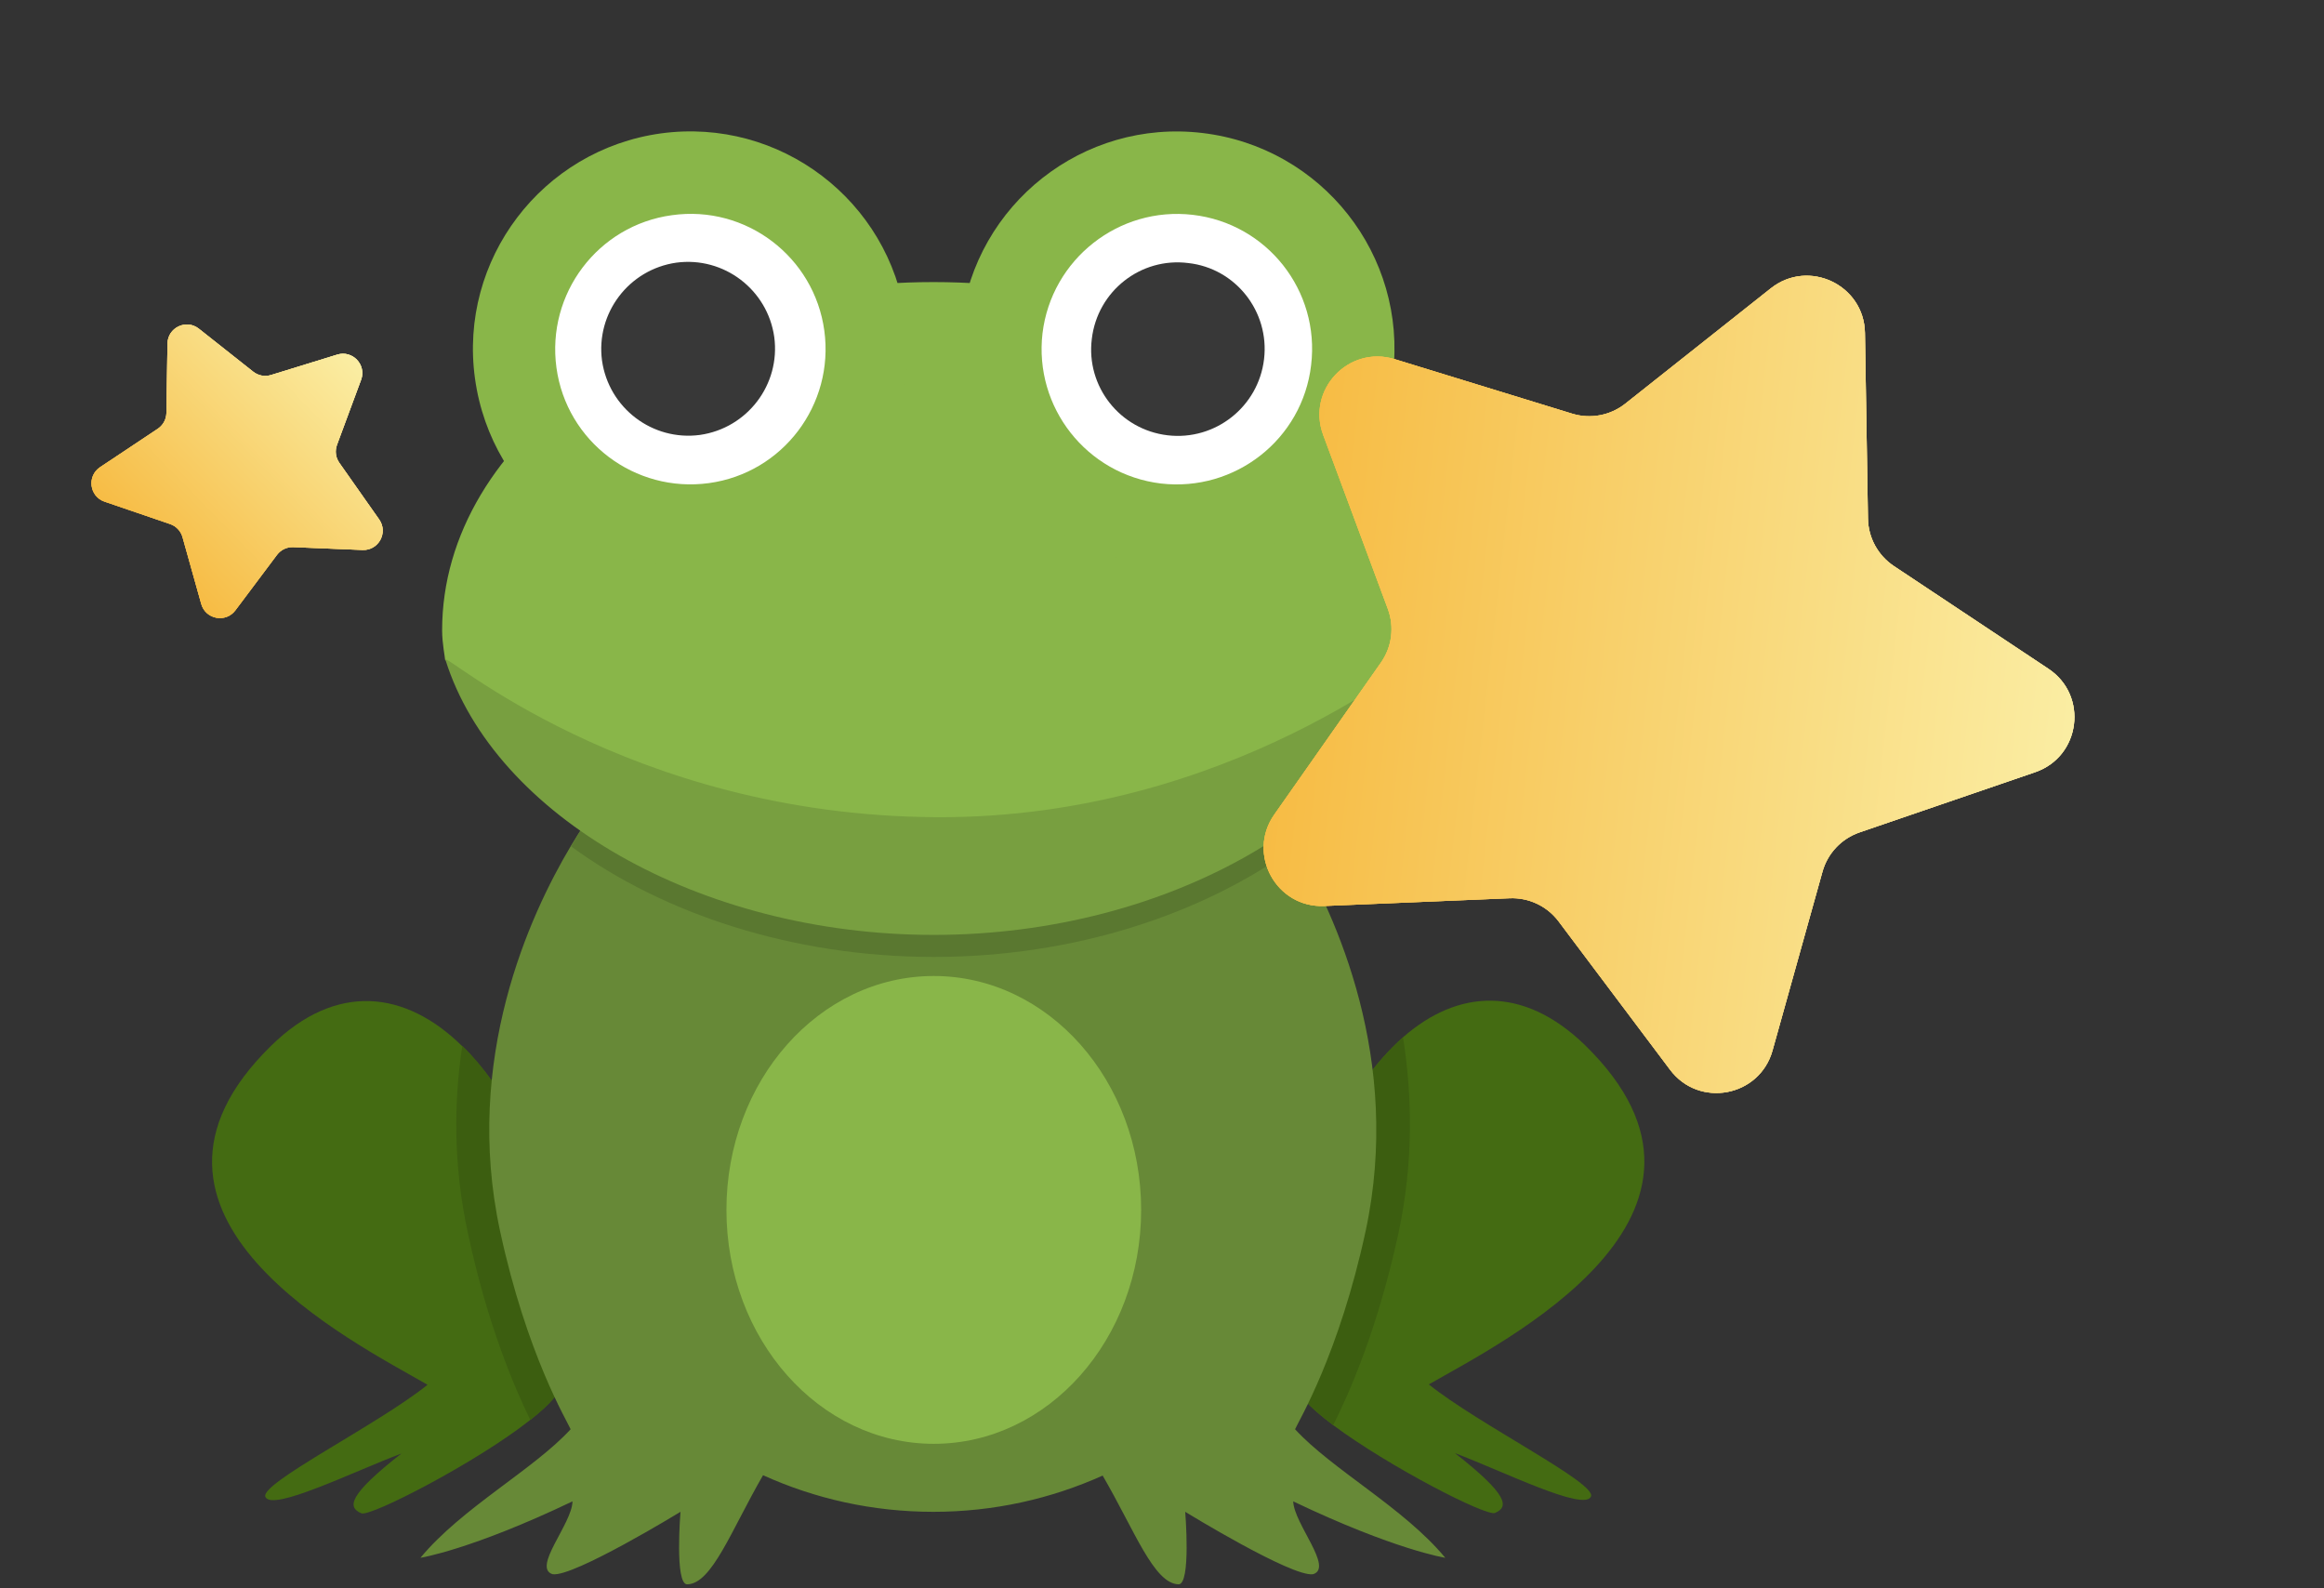 <svg width="120" height="82" viewBox="0 0 120 82" fill="none" xmlns="http://www.w3.org/2000/svg">
<rect x="0" y="0" width="120" height="82" fill="#333333" stroke="none"/>
<path d="M27.381 73.306C24.604 75.505 19.125 78.321 18.662 78.128C17.929 77.82 17.967 77.202 20.726 75.042C18.218 75.987 14.051 78.051 13.704 77.28C13.395 76.585 19.511 73.556 22.076 71.492C18.315 69.312 5.023 62.753 14.013 53.976C17.369 50.696 20.938 51.14 23.851 53.995C24.391 54.516 24.912 55.133 25.395 55.808C25.317 57.757 25.472 59.84 25.935 61.982C27.304 68.348 28.79 70.894 28.963 71.299C29.079 71.762 28.423 72.476 27.381 73.306Z" fill="#446B12"/>
<path d="M82.15 77.26C81.802 78.051 77.635 75.968 75.128 75.022C77.886 77.183 77.925 77.8 77.192 78.109C76.748 78.302 71.713 75.717 68.839 73.576C67.604 72.65 66.774 71.801 66.89 71.28C67.064 70.875 68.549 68.348 69.919 61.962C70.382 59.802 70.536 57.737 70.459 55.789C71.076 54.921 71.752 54.169 72.446 53.551C75.263 51.082 78.639 50.85 81.841 53.956C90.831 62.734 77.558 69.293 73.777 71.473C76.343 73.537 82.458 76.566 82.15 77.26Z" fill="#446B12"/>
<path d="M28.963 71.299C29.079 71.762 28.423 72.495 27.381 73.306C26.552 71.608 25.163 68.367 24.16 63.66C23.407 60.188 23.427 56.927 23.87 53.995C24.411 54.516 24.931 55.133 25.414 55.808C25.337 57.757 25.491 59.84 25.954 61.982C27.304 68.348 28.79 70.894 28.963 71.299Z" fill="#3C5E10"/>
<path d="M72.215 63.641C71.134 68.637 69.649 71.975 68.839 73.576C67.604 72.65 66.774 71.801 66.89 71.28C67.064 70.875 68.549 68.348 69.919 61.962C70.382 59.802 70.536 57.737 70.459 55.789C71.076 54.921 71.752 54.169 72.446 53.551C72.928 56.618 72.986 60.014 72.215 63.641Z" fill="#3C5E10"/>
<path d="M66.775 77.511C66.813 78.669 68.877 80.945 67.797 81.273C66.697 81.427 61.199 78.051 61.199 78.051C61.199 78.051 61.508 81.813 60.852 81.794C59.579 81.755 58.595 79.035 56.936 76.18C54.274 77.376 51.322 78.051 48.197 78.051C45.052 78.051 42.081 77.376 39.4 76.161C37.741 79.035 36.757 81.775 35.484 81.794C34.828 81.813 35.137 78.051 35.137 78.051C35.137 78.051 29.619 81.427 28.539 81.273C27.459 80.945 29.542 78.669 29.561 77.511C24.314 80.019 21.71 80.424 21.71 80.424C23.851 77.839 27.555 75.871 29.465 73.788C29.291 73.383 27.189 69.91 25.819 63.544C23.909 54.689 27.362 47.224 29.465 43.693C29.716 43.269 29.967 42.883 30.16 42.575H30.275C30.95 43.038 31.645 43.501 32.378 43.906C34.365 45.025 36.584 45.931 38.995 46.606C41.85 47.397 44.937 47.822 48.178 47.822C51.399 47.822 54.467 47.397 57.302 46.626C57.302 46.626 57.302 46.626 57.302 46.606C59.714 45.95 61.932 45.044 63.919 43.906C64.652 43.501 65.366 43.038 66.022 42.575H66.157C66.369 42.883 66.601 43.269 66.871 43.713C68.974 47.243 72.407 54.709 70.517 63.544C69.147 69.91 67.044 73.383 66.871 73.788C68.781 75.871 72.485 77.839 74.626 80.424C74.626 80.424 72.022 80.019 66.775 77.511Z" fill="#678937"/>
<path d="M48.216 74.54C54.129 74.54 58.923 69.133 58.923 62.464C58.923 55.794 54.129 50.388 48.216 50.388C42.303 50.388 37.51 55.794 37.51 62.464C37.51 69.133 42.303 74.54 48.216 74.54Z" fill="#89B649"/>
<path d="M48.351 42.304C59.193 42.304 68.607 37.655 73.488 33.874C73.488 33.797 73.565 33.141 73.565 32.543C73.565 22.608 62.202 14.563 48.197 14.563C34.191 14.563 22.829 22.608 22.829 32.543C22.829 33.218 22.983 33.951 22.983 34.067C27.131 37.134 35.947 42.304 48.351 42.304Z" fill="#89B649"/>
<path d="M66.89 43.713C62.125 47.205 55.45 49.404 48.216 49.404C40.963 49.404 34.249 47.185 29.484 43.693C29.735 43.269 29.986 42.883 30.179 42.575H30.294C30.97 43.038 31.664 43.501 32.397 43.906C34.384 45.025 36.603 45.931 39.014 46.606C41.869 47.397 44.956 47.822 48.197 47.822C51.419 47.822 54.486 47.397 57.322 46.626C57.322 46.626 57.322 46.626 57.322 46.606C59.733 45.95 61.952 45.044 63.939 43.906C64.672 43.501 65.385 43.038 66.041 42.575H66.176C66.389 42.903 66.62 43.269 66.89 43.713Z" fill="#5A7830"/>
<path d="M48.313 42.189C32.32 42.092 22.848 33.546 23.002 34.067C25.53 42.112 36.101 48.266 48.216 48.266C60.408 48.266 71.057 41.996 73.507 33.874C73.642 33.392 63.63 42.285 48.313 42.189Z" fill="#789F40"/>
<path d="M46.769 16.493C47.618 22.627 43.316 28.299 37.181 29.148C31.028 29.997 25.375 25.695 24.526 19.541C23.678 13.406 27.98 7.734 34.133 6.886C40.268 6.056 45.92 10.339 46.769 16.493Z" fill="#89B649"/>
<path d="M42.564 17.071C43.085 20.891 40.422 24.421 36.603 24.942C32.783 25.463 29.253 22.801 28.732 18.981C28.211 15.162 30.873 11.631 34.693 11.11C38.513 10.57 42.043 13.252 42.564 17.071Z" fill="white"/>
<path d="M39.979 17.399C40.307 19.849 38.59 22.106 36.14 22.454C33.69 22.782 31.433 21.065 31.085 18.615C30.758 16.165 32.474 13.908 34.924 13.56C37.374 13.232 39.632 14.949 39.979 17.399Z" fill="#383838"/>
<path d="M71.925 19.328C71.192 25.482 65.617 29.881 59.444 29.148C53.29 28.415 48.891 22.84 49.624 16.686C50.358 10.532 55.933 6.133 62.087 6.866C68.26 7.599 72.658 13.175 71.925 19.328Z" fill="#89B649"/>
<path d="M67.7 18.846C67.257 22.685 63.765 25.405 59.945 24.962C56.106 24.498 53.386 21.026 53.83 17.206C54.293 13.387 57.765 10.647 61.585 11.091C65.424 11.535 68.163 15.007 67.7 18.846Z" fill="white"/>
<path d="M65.27 18.538C64.98 21.007 62.742 22.762 60.292 22.473C57.823 22.184 56.068 19.946 56.376 17.496C56.666 15.027 58.904 13.271 61.354 13.58C63.804 13.85 65.559 16.087 65.27 18.538Z" fill="#383838"/>
<path d="M91.434 14.887C93.383 13.343 96.257 14.704 96.297 17.19L96.452 26.774C96.468 27.761 96.969 28.677 97.791 29.224L105.773 34.529C107.844 35.906 107.438 39.059 105.086 39.866L96.019 42.974C95.085 43.295 94.368 44.054 94.103 45.005L91.524 54.236C90.855 56.631 87.73 57.219 86.236 55.231L80.478 47.569C79.885 46.78 78.941 46.333 77.954 46.374L68.378 46.774C65.894 46.878 64.369 44.087 65.798 42.053L71.305 34.208C71.873 33.4 72.006 32.365 71.662 31.439L68.323 22.455C67.456 20.124 69.639 17.812 72.016 18.542L81.178 21.356C82.122 21.646 83.148 21.453 83.922 20.84L91.434 14.887Z" fill="url(#paint0_linear_336_454)"/>
<path d="M91.434 14.887C93.383 13.343 96.257 14.704 96.297 17.19L96.452 26.774C96.468 27.761 96.969 28.677 97.791 29.224L105.773 34.529C107.844 35.906 107.438 39.059 105.086 39.866L96.019 42.974C95.085 43.295 94.368 44.054 94.103 45.005L91.524 54.236C90.855 56.631 87.73 57.219 86.236 55.231L80.478 47.569C79.885 46.78 78.941 46.333 77.954 46.374L68.378 46.774C65.894 46.878 64.369 44.087 65.798 42.053L71.305 34.208C71.873 33.4 72.006 32.365 71.662 31.439L68.323 22.455C67.456 20.124 69.639 17.812 72.016 18.542L81.178 21.356C82.122 21.646 83.148 21.453 83.922 20.84L91.434 14.887Z" fill="url(#paint1_linear_336_454)"/>
<path d="M91.434 14.887C93.383 13.343 96.257 14.704 96.297 17.19L96.452 26.774C96.468 27.761 96.969 28.677 97.791 29.224L105.773 34.529C107.844 35.906 107.438 39.059 105.086 39.866L96.019 42.974C95.085 43.295 94.368 44.054 94.103 45.005L91.524 54.236C90.855 56.631 87.73 57.219 86.236 55.231L80.478 47.569C79.885 46.78 78.941 46.333 77.954 46.374L68.378 46.774C65.894 46.878 64.369 44.087 65.798 42.053L71.305 34.208C71.873 33.4 72.006 32.365 71.662 31.439L68.323 22.455C67.456 20.124 69.639 17.812 72.016 18.542L81.178 21.356C82.122 21.646 83.148 21.453 83.922 20.84L91.434 14.887Z" fill="url(#paint2_linear_336_454)"/>
<path d="M8.648 17.739C8.661 16.91 9.618 16.456 10.268 16.97L13.076 19.191C13.334 19.395 13.676 19.459 13.991 19.362L17.412 18.308C18.204 18.064 18.932 18.834 18.644 19.611L17.4 22.968C17.285 23.277 17.33 23.622 17.519 23.891L19.579 26.819C20.056 27.497 19.548 28.427 18.72 28.394L15.143 28.247C14.814 28.234 14.5 28.383 14.302 28.646L12.154 31.51C11.657 32.173 10.615 31.978 10.391 31.18L9.425 27.733C9.336 27.416 9.097 27.163 8.786 27.056L5.398 25.898C4.614 25.63 4.478 24.579 5.168 24.119L8.148 22.135C8.421 21.953 8.588 21.647 8.593 21.318L8.648 17.739Z" fill="url(#paint3_linear_336_454)"/>
<path d="M8.648 17.739C8.661 16.91 9.618 16.456 10.268 16.97L13.076 19.191C13.334 19.395 13.676 19.459 13.991 19.362L17.412 18.308C18.204 18.064 18.932 18.834 18.644 19.611L17.4 22.968C17.285 23.277 17.33 23.622 17.519 23.891L19.579 26.819C20.056 27.497 19.548 28.427 18.72 28.394L15.143 28.247C14.814 28.234 14.5 28.383 14.302 28.646L12.154 31.51C11.657 32.173 10.615 31.978 10.391 31.18L9.425 27.733C9.336 27.416 9.097 27.163 8.786 27.056L5.398 25.898C4.614 25.63 4.478 24.579 5.168 24.119L8.148 22.135C8.421 21.953 8.588 21.647 8.593 21.318L8.648 17.739Z" fill="url(#paint4_linear_336_454)"/>
<path d="M8.648 17.739C8.661 16.91 9.618 16.456 10.268 16.97L13.076 19.191C13.334 19.395 13.676 19.459 13.991 19.362L17.412 18.308C18.204 18.064 18.932 18.834 18.644 19.611L17.4 22.968C17.285 23.277 17.33 23.622 17.519 23.891L19.579 26.819C20.056 27.497 19.548 28.427 18.72 28.394L15.143 28.247C14.814 28.234 14.5 28.383 14.302 28.646L12.154 31.51C11.657 32.173 10.615 31.978 10.391 31.18L9.425 27.733C9.336 27.416 9.097 27.163 8.786 27.056L5.398 25.898C4.614 25.63 4.478 24.579 5.168 24.119L8.148 22.135C8.421 21.953 8.588 21.647 8.593 21.318L8.648 17.739Z" fill="url(#paint5_linear_336_454)"/>
<defs>
<linearGradient id="paint0_linear_336_454" x1="113.532" y1="31.053" x2="62.517" y2="25.307" gradientUnits="userSpaceOnUse">
<stop stop-color="#FBF4B0"/>
<stop offset="1" stop-color="#F6B639"/>
</linearGradient>
<linearGradient id="paint1_linear_336_454" x1="113.532" y1="31.053" x2="62.517" y2="25.307" gradientUnits="userSpaceOnUse">
<stop stop-color="#FBF4B0"/>
<stop offset="1" stop-color="#F6B639"/>
</linearGradient>
<linearGradient id="paint2_linear_336_454" x1="113.532" y1="31.053" x2="62.517" y2="25.307" gradientUnits="userSpaceOnUse">
<stop stop-color="#FBF4B0"/>
<stop offset="1" stop-color="#F6B639"/>
</linearGradient>
<linearGradient id="paint3_linear_336_454" x1="18.072" y1="15.429" x2="5.005" y2="28.183" gradientUnits="userSpaceOnUse">
<stop stop-color="#FBF4B0"/>
<stop offset="1" stop-color="#F6B639"/>
</linearGradient>
<linearGradient id="paint4_linear_336_454" x1="18.072" y1="15.429" x2="5.005" y2="28.183" gradientUnits="userSpaceOnUse">
<stop stop-color="#FBF4B0"/>
<stop offset="1" stop-color="#F6B639"/>
</linearGradient>
<linearGradient id="paint5_linear_336_454" x1="18.072" y1="15.429" x2="5.005" y2="28.183" gradientUnits="userSpaceOnUse">
<stop stop-color="#FBF4B0"/>
<stop offset="1" stop-color="#F6B639"/>
</linearGradient>
</defs>
</svg>
